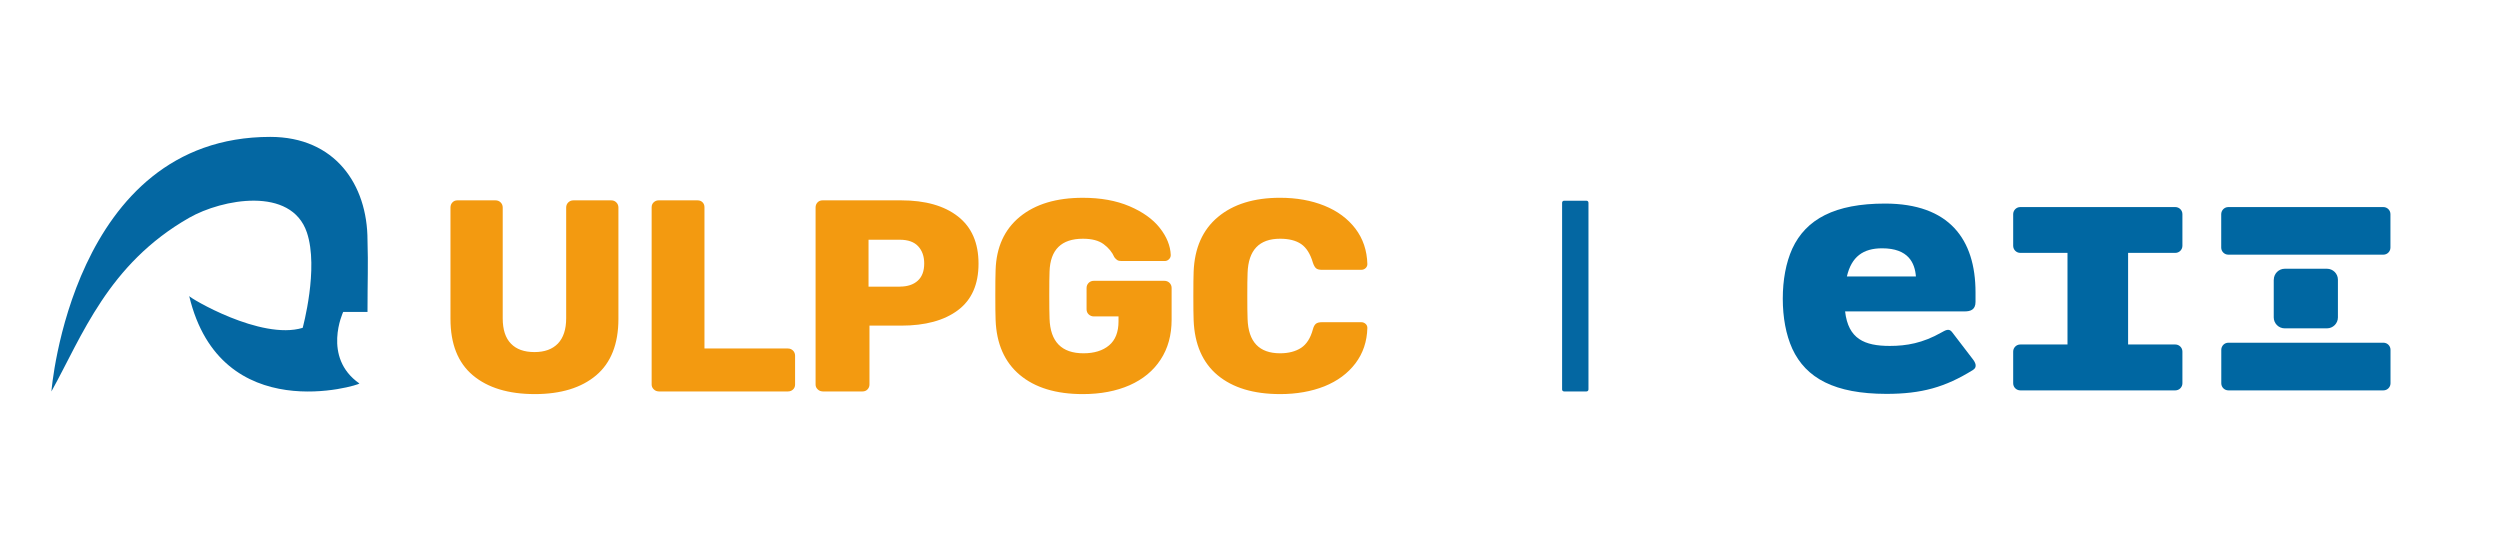 <?xml version="1.0" encoding="UTF-8" standalone="no"?>
<!-- Generator: Adobe Illustrator 27.8.1, SVG Export Plug-In . SVG Version: 6.00 Build 0)  -->

<svg
   version="1.1"
   x="0px"
   y="0px"
   viewBox="0 0 700 151.871"
   xml:space="preserve"
   id="svg89"
   sodipodi:docname="logoEII.svg"
   width="700"
   height="151.871"
   inkscape:version="1.2.2 (732a01da63, 2022-12-09)"
   xmlns:inkscape="http://www.inkscape.org/namespaces/inkscape"
   xmlns:sodipodi="http://sodipodi.sourceforge.net/DTD/sodipodi-0.dtd"
   xmlns="http://www.w3.org/2000/svg"
   xmlns:svg="http://www.w3.org/2000/svg"><defs
   id="defs93" /><sodipodi:namedview
   id="namedview91"
   pagecolor="#ffffff"
   bordercolor="#000000"
   borderopacity="0.25"
   inkscape:showpageshadow="2"
   inkscape:pageopacity="0.0"
   inkscape:pagecheckerboard="0"
   inkscape:deskcolor="#d1d1d1"
   showgrid="false"
   inkscape:zoom="0.5655721"
   inkscape:cx="297.92841"
   inkscape:cy="0.88406058"
   inkscape:window-width="1920"
   inkscape:window-height="991"
   inkscape:window-x="-9"
   inkscape:window-y="-9"
   inkscape:window-maximized="1"
   inkscape:current-layer="svg89" />
<style
   type="text/css"
   id="style2">
	.st0{display:none;}
	.st1{display:inline;fill:none;stroke:#009FE3;stroke-width:0.216;stroke-miterlimit:22.926;}
	.st2{display:inline;fill-rule:evenodd;clip-rule:evenodd;fill:none;stroke:#009FE3;stroke-width:0.216;stroke-miterlimit:22.926;}
	.st3{display:inline;fill-rule:evenodd;clip-rule:evenodd;fill:none;stroke:#B2B2B2;stroke-width:0.216;stroke-miterlimit:22.926;}
	.st4{display:inline;fill:#DADADA;}
	.st5{display:inline;fill:none;stroke:#F59A00;stroke-width:0.216;stroke-miterlimit:22.926;}
	.st6{display:inline;fill:none;stroke:#EF7D00;stroke-width:0.216;stroke-miterlimit:22.926;}
	.st7{display:inline;}
	.st8{fill-rule:evenodd;clip-rule:evenodd;fill:#DADADA;}
	.st9{fill:none;stroke:#C6C6C6;stroke-width:0.216;stroke-miterlimit:22.926;}
	.st10{fill:none;stroke:#B2B2B2;stroke-width:0.216;stroke-miterlimit:22.926;}
	.st11{display:inline;fill:none;stroke:#C6C6C6;stroke-width:0.216;stroke-miterlimit:22.926;}
	.st12{display:inline;fill:none;stroke:#B2B2B2;stroke-width:0.216;stroke-miterlimit:22.926;}
	.st13{fill:#DADADA;}
	.st14{fill-rule:evenodd;clip-rule:evenodd;fill:#009640;}
	.st15{display:inline;fill-rule:evenodd;clip-rule:evenodd;fill:#DADADA;}
	
		.st16{display:inline;fill-rule:evenodd;clip-rule:evenodd;fill:none;stroke:#000000;stroke-width:0.217;stroke-miterlimit:22.926;}
	
		.st17{display:inline;fill-rule:evenodd;clip-rule:evenodd;fill:none;stroke:#C6C6C6;stroke-width:0.216;stroke-miterlimit:22.926;}
	
		.st18{display:inline;fill-rule:evenodd;clip-rule:evenodd;fill:none;stroke:#E30613;stroke-width:0.216;stroke-miterlimit:22.926;}
	.st19{display:inline;fill-rule:evenodd;clip-rule:evenodd;fill:#009640;}
	.st20{display:inline;fill:none;stroke:#EF7D00;stroke-width:0.217;stroke-miterlimit:22.926;}
	.st21{fill:#B3B1B1;}
	.st22{fill:none;stroke:#B3B1B1;stroke-width:0.216;stroke-miterlimit:22.926;}
	.st23{display:inline;fill:none;}
	.st24{display:inline;fill:none;stroke:#020203;stroke-width:0.216;stroke-miterlimit:22.926;}
	.st25{display:inline;fill:none;stroke:#289BD3;stroke-width:0.216;stroke-miterlimit:22.926;}
	.st26{display:inline;fill:none;stroke:#F39A10;stroke-width:0.216;stroke-miterlimit:22.926;}
	.st27{display:inline;fill:#B3B1B1;}
	.st28{display:inline;fill:none;stroke:#B3B1B1;stroke-width:0.216;stroke-miterlimit:22.926;}
	.st29{display:inline;fill:none;stroke:#E30613;stroke-width:0.216;stroke-miterlimit:22.926;}
	.st30{display:inline;fill:none;stroke:#E30613;stroke-width:0.217;stroke-miterlimit:22.926;}
	.st31{display:inline;fill:none;stroke:#C6C6C6;stroke-width:0.217;stroke-miterlimit:22.926;}
	.st32{fill-rule:evenodd;clip-rule:evenodd;fill:none;stroke:#009FE3;stroke-width:0.216;stroke-miterlimit:22.926;}
	.st33{fill-rule:evenodd;clip-rule:evenodd;fill:none;stroke:#B2B2B2;stroke-width:0.216;stroke-miterlimit:22.926;}
	.st34{fill:none;stroke:#E30613;stroke-width:0.217;stroke-miterlimit:22.926;}
	.st35{fill:none;stroke:#C6C6C6;stroke-width:0.217;stroke-miterlimit:22.926;}
	.st36{fill:#0067A2;}
	.st37{fill:#0467A2;}
	.st38{fill:#F39A10;}
	.st39{fill:#F59A00;}
	.st40{fill-rule:evenodd;clip-rule:evenodd;fill:#0067A2;}
	.st41{fill-rule:evenodd;clip-rule:evenodd;fill:#F59A00;}
	.st42{fill:#FFFFFF;}
	.st43{fill-rule:evenodd;clip-rule:evenodd;fill:#FFFFFF;}
</style>
<g
   id="Capa_1"
   class="st0">
	<g
   class="st7"
   id="g10">
		<path
   class="st21"
   d="m 235.6,40.75 c 0,3.66 -0.88,6.52 -2.63,8.6 -1.75,2.08 -4.39,3.11 -7.9,3.11 h -15.58 c -0.28,0 -0.52,-0.1 -0.71,-0.29 -0.19,-0.19 -0.29,-0.43 -0.29,-0.72 v -5.29 c 0,-0.28 0.09,-0.52 0.29,-0.72 0.19,-0.19 0.43,-0.29 0.71,-0.29 h 15.5 c 1.55,0 2.73,-0.38 3.53,-1.15 0.8,-0.77 1.2,-1.86 1.2,-3.29 0,-1.43 -0.4,-2.52 -1.18,-3.29 -0.79,-0.77 -1.97,-1.15 -3.55,-1.15 h -15.5 c -0.28,0 -0.52,-0.1 -0.71,-0.29 -0.19,-0.19 -0.29,-0.43 -0.29,-0.72 v -5.33 c 0,-0.29 0.09,-0.52 0.29,-0.7 0.19,-0.18 0.43,-0.27 0.71,-0.27 h 15.58 c 3.51,0 6.15,1.04 7.9,3.13 1.75,2.09 2.63,4.97 2.63,8.66"
   id="path4" />
		<line
   class="st22"
   x1="208.51"
   y1="0.2"
   x2="208.51"
   y2="81.22"
   id="line6" />
		<line
   class="st22"
   x1="235.66"
   y1="0.2"
   x2="235.66"
   y2="81.22"
   id="line8" />
	</g>
	<rect
   x="0.38"
   class="st23"
   width="705.84"
   height="81.13"
   id="rect12"
   y="0" />
	<rect
   x="0.38"
   class="st24"
   width="705.76"
   height="81.13"
   id="rect14"
   y="0" />
	<line
   class="st25"
   x1="0.45"
   y1="58.43"
   x2="706.14"
   y2="58.43"
   id="line16" />
	<line
   class="st26"
   x1="0.43"
   y1="0.1"
   x2="405.13"
   y2="0.1"
   id="line18" />
	<path
   class="st27"
   d="m 67.85,42.11 c 0,-1.45 0.38,-2.57 1.12,-3.37 0.75,-0.8 1.89,-1.2 3.41,-1.2 h 6.63 c 0.12,0 0.22,0.04 0.29,0.1 0.08,0.07 0.11,0.16 0.11,0.28 v 1.47 c 0,0.12 -0.04,0.21 -0.11,0.29 -0.08,0.07 -0.17,0.11 -0.29,0.11 h -6.63 c -0.86,0 -1.5,0.2 -1.94,0.6 -0.43,0.4 -0.65,0.97 -0.65,1.7 0,0.74 0.22,1.3 0.65,1.7 0.43,0.4 1.08,0.6 1.94,0.6 h 6.63 c 0.12,0 0.22,0.04 0.29,0.11 0.08,0.08 0.11,0.17 0.11,0.29 v 1.47 c 0,0.12 -0.04,0.21 -0.11,0.28 -0.08,0.07 -0.17,0.1 -0.29,0.1 h -6.63 c -1.52,0 -2.66,-0.4 -3.41,-1.19 -0.74,-0.79 -1.12,-1.9 -1.12,-3.34"
   id="path20" />
	<path
   class="st27"
   d="m 57.72,11.41 c -1.48,0 -2.62,-0.37 -3.44,-1.1 C 53.46,9.57 53.06,8.46 53.06,6.97 V 0.46 c 0,-0.12 0.04,-0.21 0.11,-0.29 0.07,-0.07 0.17,-0.11 0.28,-0.11 h 1.5 c 0.12,0 0.22,0.04 0.29,0.11 0.08,0.08 0.12,0.17 0.12,0.29 v 6.51 c 0,0.84 0.2,1.48 0.61,1.9 0.41,0.43 0.99,0.64 1.74,0.64 0.75,0 1.33,-0.21 1.74,-0.64 0.41,-0.43 0.61,-1.06 0.61,-1.9 V 0.46 c 0,-0.12 0.04,-0.21 0.11,-0.29 0.08,-0.07 0.17,-0.11 0.29,-0.11 h 1.5 c 0.12,0 0.21,0.04 0.28,0.11 0.07,0.08 0.11,0.17 0.11,0.29 v 6.51 c 0,1.49 -0.4,2.61 -1.21,3.34 -0.81,0.73 -1.95,1.1 -3.42,1.1"
   id="path22" />
	<path
   class="st27"
   d="m 57.69,11.41 c 1.48,0 2.62,0.37 3.44,1.1 0.82,0.74 1.22,1.85 1.22,3.34 v 6.51 c 0,0.12 -0.03,0.21 -0.11,0.29 -0.07,0.07 -0.17,0.11 -0.28,0.11 h -1.5 c -0.12,0 -0.22,-0.04 -0.29,-0.11 -0.08,-0.08 -0.11,-0.17 -0.11,-0.29 v -6.51 c 0,-0.84 -0.2,-1.48 -0.61,-1.9 -0.41,-0.43 -0.99,-0.64 -1.74,-0.64 -0.75,0 -1.33,0.21 -1.74,0.64 -0.41,0.43 -0.61,1.06 -0.61,1.9 v 6.51 c 0,0.12 -0.04,0.21 -0.11,0.29 -0.08,0.07 -0.17,0.11 -0.29,0.11 h -1.5 c -0.12,0 -0.22,-0.04 -0.29,-0.11 -0.07,-0.08 -0.11,-0.17 -0.11,-0.29 v -6.51 c 0,-1.49 0.4,-2.61 1.21,-3.34 0.82,-0.73 1.96,-1.1 3.42,-1.1"
   id="path24" />
	<line
   class="st28"
   x1="79.38"
   y1="0.06"
   x2="79.38"
   y2="81.08"
   id="line26" />
	<path
   class="st27"
   d="m 12,42.11 c 0,-1.45 0.37,-2.57 1.12,-3.37 0.75,-0.8 1.89,-1.2 3.41,-1.2 h 6.63 c 0.12,0 0.22,0.04 0.29,0.1 0.08,0.07 0.11,0.16 0.11,0.28 v 1.47 c 0,0.12 -0.04,0.21 -0.11,0.29 -0.07,0.07 -0.17,0.11 -0.29,0.11 h -6.63 c -0.86,0 -1.51,0.2 -1.94,0.6 -0.44,0.4 -0.65,0.97 -0.65,1.7 0,0.74 0.22,1.3 0.65,1.7 0.43,0.4 1.08,0.6 1.94,0.6 h 6.63 c 0.12,0 0.22,0.04 0.29,0.11 0.08,0.08 0.11,0.17 0.11,0.29 v 1.47 c 0,0.12 -0.04,0.21 -0.11,0.28 -0.07,0.07 -0.17,0.1 -0.29,0.1 h -6.63 c -1.52,0 -2.66,-0.4 -3.41,-1.19 C 12.38,44.66 12,43.55 12,42.11"
   id="path28" />
	<path
   class="st27"
   d="m 12.01,42.11 c 0,-1.45 -0.38,-2.57 -1.12,-3.37 C 10.14,37.94 9,37.54 7.48,37.54 H 0.84 c -0.12,0 -0.22,0.04 -0.29,0.1 -0.08,0.07 -0.11,0.16 -0.11,0.28 v 1.47 c 0,0.12 0.04,0.21 0.11,0.29 0.08,0.07 0.17,0.11 0.29,0.11 h 6.63 c 0.86,0 1.51,0.2 1.94,0.6 0.43,0.4 0.65,0.97 0.65,1.7 0,0.74 -0.22,1.3 -0.65,1.7 -0.43,0.4 -1.08,0.6 -1.94,0.6 H 0.84 c -0.12,0 -0.22,0.04 -0.29,0.11 -0.08,0.08 -0.11,0.17 -0.11,0.29 v 1.47 c 0,0.12 0.04,0.21 0.11,0.28 0.08,0.07 0.17,0.1 0.29,0.1 h 6.63 c 1.52,0 2.66,-0.4 3.41,-1.19 0.75,-0.79 1.13,-1.9 1.13,-3.34"
   id="path30" />
	<path
   class="st27"
   d="m 57.72,69.73 c -1.48,0 -2.62,0.37 -3.44,1.1 -0.82,0.74 -1.22,1.85 -1.22,3.34 v 6.51 c 0,0.12 0.04,0.21 0.11,0.29 0.07,0.07 0.17,0.11 0.28,0.11 h 1.5 c 0.12,0 0.22,-0.04 0.29,-0.11 0.08,-0.08 0.12,-0.17 0.12,-0.29 v -6.51 c 0,-0.84 0.2,-1.48 0.61,-1.9 0.41,-0.43 0.99,-0.64 1.74,-0.64 0.75,0 1.33,0.21 1.74,0.64 0.41,0.43 0.61,1.06 0.61,1.9 v 6.51 c 0,0.12 0.04,0.21 0.11,0.29 0.08,0.07 0.17,0.11 0.29,0.11 h 1.5 c 0.12,0 0.21,-0.04 0.28,-0.11 0.07,-0.08 0.11,-0.17 0.11,-0.29 v -6.51 c 0,-1.49 -0.4,-2.61 -1.21,-3.34 -0.81,-0.73 -1.95,-1.1 -3.42,-1.1"
   id="path32" />
	<path
   class="st27"
   d="m 57.69,69.73 c 1.48,0 2.62,-0.37 3.44,-1.1 0.82,-0.74 1.22,-1.85 1.22,-3.34 v -6.51 c 0,-0.12 -0.03,-0.21 -0.11,-0.29 -0.07,-0.07 -0.17,-0.11 -0.28,-0.11 h -1.5 c -0.12,0 -0.22,0.04 -0.29,0.11 -0.08,0.08 -0.11,0.17 -0.11,0.29 v 6.51 c 0,0.84 -0.2,1.48 -0.61,1.9 -0.41,0.43 -0.99,0.64 -1.74,0.64 -0.75,0 -1.33,-0.21 -1.74,-0.64 -0.41,-0.43 -0.61,-1.06 -0.61,-1.9 v -6.51 c 0,-0.12 -0.04,-0.21 -0.11,-0.29 -0.08,-0.07 -0.17,-0.11 -0.29,-0.11 h -1.5 c -0.12,0 -0.22,0.04 -0.29,0.11 -0.07,0.08 -0.11,0.17 -0.11,0.29 v 6.51 c 0,1.49 0.4,2.61 1.21,3.34 0.82,0.73 1.96,1.1 3.42,1.1"
   id="path34" />
	<line
   class="st25"
   x1="0.45"
   y1="22.8"
   x2="706.14"
   y2="22.8"
   id="line36" />
	<line
   class="st25"
   x1="-0.43"
   y1="42.36"
   x2="705.25"
   y2="42.36"
   id="line38" />
	<line
   class="st25"
   x1="0.01"
   y1="47.73"
   x2="705.7"
   y2="47.73"
   id="line40" />
	<line
   class="st26"
   x1="0.45"
   y1="31.73"
   x2="706.14"
   y2="31.73"
   id="line42" />
	<g
   class="st7"
   id="g52">
		<line
   class="st22"
   x1="350.83"
   y1="0.16"
   x2="350.83"
   y2="81.18"
   id="line44" />
		<path
   class="st22"
   d="M 362.45,0.22 V 81.24 M 374.02,0.22 v 81.02"
   id="path46" />
		<path
   class="st21"
   d="m 362.45,43.1 c 0,-1.45 0.38,-2.57 1.12,-3.37 0.75,-0.8 1.88,-1.2 3.4,-1.2 h 6.63 c 0.12,0 0.22,0.04 0.29,0.1 0.08,0.07 0.11,0.16 0.11,0.28 v 1.47 c 0,0.12 -0.04,0.21 -0.11,0.29 -0.08,0.07 -0.17,0.11 -0.29,0.11 h -6.63 c -0.86,0 -1.51,0.2 -1.94,0.6 -0.44,0.4 -0.65,0.97 -0.65,1.7 0,0.74 0.22,1.3 0.65,1.7 0.43,0.4 1.08,0.6 1.94,0.6 h 6.63 c 0.12,0 0.22,0.04 0.29,0.11 0.08,0.08 0.11,0.17 0.11,0.29 v 1.47 c 0,0.12 -0.04,0.21 -0.11,0.28 -0.08,0.07 -0.17,0.1 -0.29,0.1 h -6.63 c -1.52,0 -2.65,-0.4 -3.4,-1.19 -0.75,-0.79 -1.12,-1.9 -1.12,-3.34"
   id="path48" />
		<path
   class="st21"
   d="m 362.41,43.08 c 0,-1.45 -0.38,-2.57 -1.12,-3.37 -0.75,-0.8 -1.88,-1.2 -3.4,-1.2 h -6.63 c -0.12,0 -0.22,0.04 -0.29,0.1 -0.08,0.07 -0.11,0.16 -0.11,0.28 v 1.47 c 0,0.12 0.04,0.21 0.11,0.29 0.08,0.07 0.17,0.11 0.29,0.11 h 6.63 c 0.86,0 1.51,0.2 1.94,0.6 0.44,0.4 0.65,0.97 0.65,1.7 0,0.74 -0.22,1.3 -0.65,1.7 -0.43,0.4 -1.08,0.6 -1.94,0.6 h -6.63 c -0.12,0 -0.22,0.04 -0.29,0.11 -0.08,0.08 -0.11,0.17 -0.11,0.29 v 1.47 c 0,0.12 0.04,0.21 0.11,0.28 0.08,0.07 0.17,0.1 0.29,0.1 h 6.63 c 1.52,0 2.65,-0.4 3.4,-1.19 0.74,-0.78 1.12,-1.9 1.12,-3.34"
   id="path50" />
	</g>
	<g
   class="st7"
   id="g60">
		<path
   class="st21"
   d="m 265.78,40.77 c 0,3.66 -0.88,6.52 -2.63,8.6 -1.75,2.08 -4.39,3.11 -7.9,3.11 h -15.58 c -0.28,0 -0.52,-0.1 -0.71,-0.29 -0.19,-0.19 -0.29,-0.43 -0.29,-0.72 v -5.29 c 0,-0.28 0.09,-0.52 0.29,-0.72 0.19,-0.19 0.43,-0.29 0.71,-0.29 h 15.5 c 1.55,0 2.73,-0.38 3.53,-1.15 0.8,-0.77 1.2,-1.86 1.2,-3.29 0,-1.43 -0.4,-2.52 -1.18,-3.29 -0.79,-0.77 -1.97,-1.15 -3.55,-1.15 h -15.5 c -0.28,0 -0.52,-0.1 -0.71,-0.29 -0.19,-0.19 -0.29,-0.43 -0.29,-0.72 v -5.33 c 0,-0.29 0.09,-0.52 0.29,-0.7 0.19,-0.18 0.43,-0.27 0.71,-0.27 h 15.58 c 3.51,0 6.15,1.04 7.9,3.13 1.75,2.1 2.63,4.98 2.63,8.66"
   id="path54" />
		<line
   class="st22"
   x1="238.68"
   y1="0.23"
   x2="238.68"
   y2="81.24"
   id="line56" />
		<line
   class="st22"
   x1="265.83"
   y1="0.23"
   x2="265.83"
   y2="81.24"
   id="line58" />
	</g>
	<line
   class="st26"
   x1="131.38"
   y1="0.1"
   x2="536.08"
   y2="0.1"
   id="line62" />
	<line
   class="st6"
   x1="242.54"
   y1="0.01"
   x2="396.06"
   y2="-0.06"
   id="line64" />
	<line
   class="st6"
   x1="130.9"
   y1="0.07"
   x2="205"
   y2="0.34"
   id="line66" />
</g>
<g
   id="Capa_5">
</g>
<g
   id="Capa_2"
   transform="matrix(2.001,0,0,2.001,-32.787,-7.213)">
	<path
   class="st37"
   d="m 54.2,22.76 c 9.07,0 13.61,6.68 13.61,14.47 0.11,3.55 0,5.58 0,10.02 h -3.4 c 0,0 -2.99,6.35 2.27,10.02 0,0.22 -19.4,6.28 -23.82,-12.24 0,0.22 10.03,6.23 15.88,4.45 0,0 2.28,-8.31 0.59,-13.34 C 57.14,29.63 47.45,31.46 42.87,34.07 31.49,40.56 27.88,50.63 23.58,58.38 23.57,58.38 26.4,22.76 54.2,22.76"
   id="path70" />
	<path
   class="st38"
   d="m 195.51,58.75 c -3.71,0 -6.62,-0.88 -8.73,-2.63 -2.11,-1.75 -3.24,-4.33 -3.37,-7.71 -0.03,-0.69 -0.04,-1.81 -0.04,-3.36 0,-1.58 0.01,-2.72 0.04,-3.43 0.13,-3.31 1.26,-5.86 3.4,-7.65 2.14,-1.79 5.04,-2.69 8.69,-2.69 2.31,0 4.38,0.37 6.21,1.11 1.83,0.74 3.27,1.81 4.34,3.21 1.06,1.4 1.62,3.05 1.67,4.96 0,0.23 -0.09,0.42 -0.25,0.57 -0.17,0.15 -0.37,0.23 -0.6,0.23 h -5.52 c -0.36,0 -0.63,-0.07 -0.8,-0.21 -0.17,-0.14 -0.32,-0.4 -0.45,-0.78 -0.36,-1.25 -0.92,-2.12 -1.65,-2.62 -0.74,-0.5 -1.72,-0.74 -2.94,-0.74 -2.93,0 -4.45,1.6 -4.55,4.81 -0.03,0.69 -0.04,1.74 -0.04,3.17 0,1.42 0.01,2.51 0.04,3.24 0.1,3.21 1.62,4.81 4.55,4.81 1.19,0 2.17,-0.26 2.94,-0.76 0.77,-0.51 1.32,-1.37 1.65,-2.6 0.1,-0.38 0.25,-0.64 0.43,-0.78 0.18,-0.14 0.45,-0.21 0.82,-0.21 h 5.52 c 0.23,0 0.43,0.08 0.6,0.23 0.17,0.15 0.25,0.34 0.25,0.57 -0.05,1.91 -0.61,3.56 -1.67,4.96 -1.06,1.4 -2.51,2.47 -4.34,3.21 -1.82,0.72 -3.89,1.09 -6.2,1.09 m -27.6,0 c -3.76,0 -6.7,-0.9 -8.83,-2.69 -2.13,-1.79 -3.26,-4.36 -3.38,-7.69 -0.03,-0.71 -0.04,-1.87 -0.04,-3.47 0,-1.6 0.01,-2.77 0.04,-3.51 0.1,-3.21 1.24,-5.69 3.4,-7.46 2.17,-1.77 5.1,-2.65 8.81,-2.65 2.49,0 4.66,0.39 6.52,1.18 1.85,0.79 3.27,1.8 4.24,3.03 0.97,1.23 1.49,2.5 1.54,3.8 0,0.23 -0.08,0.43 -0.25,0.59 -0.17,0.17 -0.37,0.25 -0.6,0.25 h -6.03 c -0.26,0 -0.46,-0.04 -0.6,-0.13 -0.14,-0.09 -0.28,-0.22 -0.41,-0.4 -0.31,-0.71 -0.81,-1.32 -1.5,-1.83 -0.69,-0.51 -1.65,-0.76 -2.9,-0.76 -3.01,0 -4.57,1.53 -4.67,4.58 -0.03,0.71 -0.04,1.81 -0.04,3.28 0,1.48 0.01,2.58 0.04,3.32 0.1,3.23 1.69,4.85 4.75,4.85 1.5,0 2.7,-0.37 3.58,-1.11 0.88,-0.74 1.32,-1.86 1.32,-3.36 v -0.69 h -3.46 c -0.28,0 -0.52,-0.1 -0.72,-0.29 -0.2,-0.19 -0.29,-0.43 -0.29,-0.71 V 43.9 c 0,-0.28 0.1,-0.52 0.29,-0.71 0.19,-0.19 0.43,-0.29 0.72,-0.29 h 9.88 c 0.28,0 0.53,0.1 0.72,0.29 0.19,0.19 0.29,0.43 0.29,0.71 v 4.43 c 0,2.16 -0.51,4.03 -1.54,5.59 -1.02,1.57 -2.47,2.76 -4.34,3.59 -1.87,0.82 -4.05,1.24 -6.54,1.24 M 142.29,43.71 c 1.06,0 1.9,-0.27 2.51,-0.82 0.61,-0.55 0.91,-1.35 0.91,-2.42 0,-0.99 -0.28,-1.79 -0.84,-2.4 -0.56,-0.61 -1.42,-0.92 -2.59,-0.92 h -4.36 v 6.57 h 4.37 z m -10.81,14.66 c -0.26,0 -0.49,-0.1 -0.68,-0.29 -0.2,-0.19 -0.29,-0.41 -0.29,-0.67 V 32.64 c 0,-0.28 0.09,-0.52 0.27,-0.71 0.18,-0.19 0.41,-0.29 0.7,-0.29 h 11.01 c 3.37,0 6.02,0.75 7.94,2.25 1.92,1.5 2.88,3.7 2.88,6.61 0,2.91 -0.96,5.07 -2.88,6.51 -1.92,1.44 -4.57,2.16 -7.94,2.16 h -4.44 v 8.25 c 0,0.25 -0.09,0.48 -0.27,0.67 -0.18,0.19 -0.42,0.29 -0.7,0.29 h -5.6 z m -22.94,0 c -0.26,0 -0.49,-0.1 -0.68,-0.29 -0.19,-0.19 -0.29,-0.41 -0.29,-0.67 V 32.6 c 0,-0.28 0.1,-0.51 0.29,-0.69 0.2,-0.18 0.42,-0.27 0.68,-0.27 h 5.45 c 0.29,0 0.52,0.09 0.7,0.27 0.18,0.18 0.27,0.41 0.27,0.69 v 19.77 h 11.67 c 0.29,0 0.53,0.1 0.72,0.29 0.19,0.19 0.29,0.43 0.29,0.71 v 4.05 c 0,0.28 -0.1,0.51 -0.29,0.69 -0.19,0.18 -0.43,0.27 -0.72,0.27 h -18.09 z m -17.33,0.38 c -3.68,0 -6.57,-0.88 -8.66,-2.63 -2.09,-1.76 -3.13,-4.39 -3.13,-7.9 V 32.64 c 0,-0.28 0.09,-0.52 0.27,-0.71 0.18,-0.19 0.41,-0.29 0.7,-0.29 h 5.33 c 0.28,0 0.52,0.09 0.72,0.29 0.19,0.19 0.29,0.43 0.29,0.71 v 15.5 c 0,1.58 0.38,2.76 1.15,3.55 0.76,0.79 1.86,1.18 3.29,1.18 1.43,0 2.52,-0.4 3.29,-1.2 0.76,-0.8 1.15,-1.98 1.15,-3.53 v -15.5 c 0,-0.28 0.1,-0.52 0.29,-0.71 0.2,-0.19 0.43,-0.29 0.72,-0.29 h 5.29 c 0.29,0 0.53,0.09 0.72,0.29 0.19,0.19 0.29,0.43 0.29,0.71 v 15.58 c 0,3.51 -1.04,6.15 -3.11,7.9 -2.07,1.75 -4.94,2.63 -8.6,2.63"
   id="path72" />
	<path
   class="st37"
   d="m 235.25,58.38 h 3.13 c 0.16,0 0.28,-0.13 0.28,-0.28 V 31.97 c 0,-0.16 -0.13,-0.28 -0.28,-0.28 h -3.13 c -0.16,0 -0.28,0.13 -0.28,0.28 V 58.1 c -0.01,0.15 0.12,0.28 0.28,0.28 z"
   id="path74" />
	<g
   id="g84">
		<g
   id="g82">
			<path
   class="st36"
   d="m 267.18,52.4 c -0.89,-1.97 -1.33,-4.39 -1.33,-7 0,-2.61 0.44,-5.03 1.33,-7 1.92,-4.14 5.97,-6.31 12.97,-6.31 8.98,0 12.67,4.98 12.67,12.43 v 1.33 c 0,1.09 -0.69,1.33 -1.53,1.33 h -16.72 c 0.44,3.85 2.71,4.83 6.26,4.83 2.32,0 4.59,-0.39 7.2,-1.87 0.54,-0.29 1.04,-0.64 1.48,-0.1 l 2.91,3.8 c 0.39,0.49 0.69,1.13 0.05,1.53 -3.89,2.42 -7.2,3.35 -12.13,3.35 -7.2,-0.01 -11.24,-2.17 -13.16,-6.32 z m 17.3,-10.11 c -0.15,-1.87 -1.03,-3.94 -4.73,-3.94 -2.66,0 -4.29,1.18 -4.93,3.94 z"
   id="path76" />
			<path
   class="st36"
   d="m 299.08,32.58 h 21.7 c 0.54,0 0.99,0.44 0.99,0.99 V 38 c 0,0.54 -0.44,0.99 -0.99,0.99 h -6.61 v 12.82 h 6.61 c 0.54,0 0.99,0.44 0.99,0.99 v 4.44 c 0,0.54 -0.44,0.99 -0.99,0.99 h -21.7 c -0.54,0 -0.99,-0.44 -0.99,-0.99 V 52.8 c 0,-0.54 0.44,-0.99 0.99,-0.99 h 6.61 V 38.99 h -6.61 c -0.54,0 -0.99,-0.44 -0.99,-0.99 v -4.44 c 0.01,-0.54 0.45,-0.98 0.99,-0.98 z"
   id="path78" />
			<path
   class="st36"
   d="m 328.19,32.58 h 21.7 c 0.54,0 0.99,0.44 0.99,0.99 v 4.68 c 0,0.54 -0.44,0.99 -0.99,0.99 h -21.7 c -0.54,0 -0.99,-0.44 -0.99,-0.99 v -4.68 c 0.01,-0.55 0.45,-0.99 0.99,-0.99 z m -0.98,19.97 c 0,-0.54 0.44,-0.99 0.99,-0.99 h 21.7 c 0.54,0 0.99,0.44 0.99,0.99 v 4.69 c 0,0.54 -0.44,0.99 -0.99,0.99 h -21.7 c -0.54,0 -0.99,-0.44 -0.99,-0.99 z m 7.35,-9.81 c 0,-0.84 0.69,-1.53 1.53,-1.53 H 342 c 0.84,0 1.53,0.69 1.53,1.53 v 5.28 c 0,0.84 -0.69,1.53 -1.53,1.53 h -5.92 c -0.84,0 -1.53,-0.69 -1.53,-1.53 v -5.28 z"
   id="path80" />
		</g>
	</g>
</g>
<g
   id="Capa_4">
</g>
<g
   id="Capa_3">
</g>
</svg>
